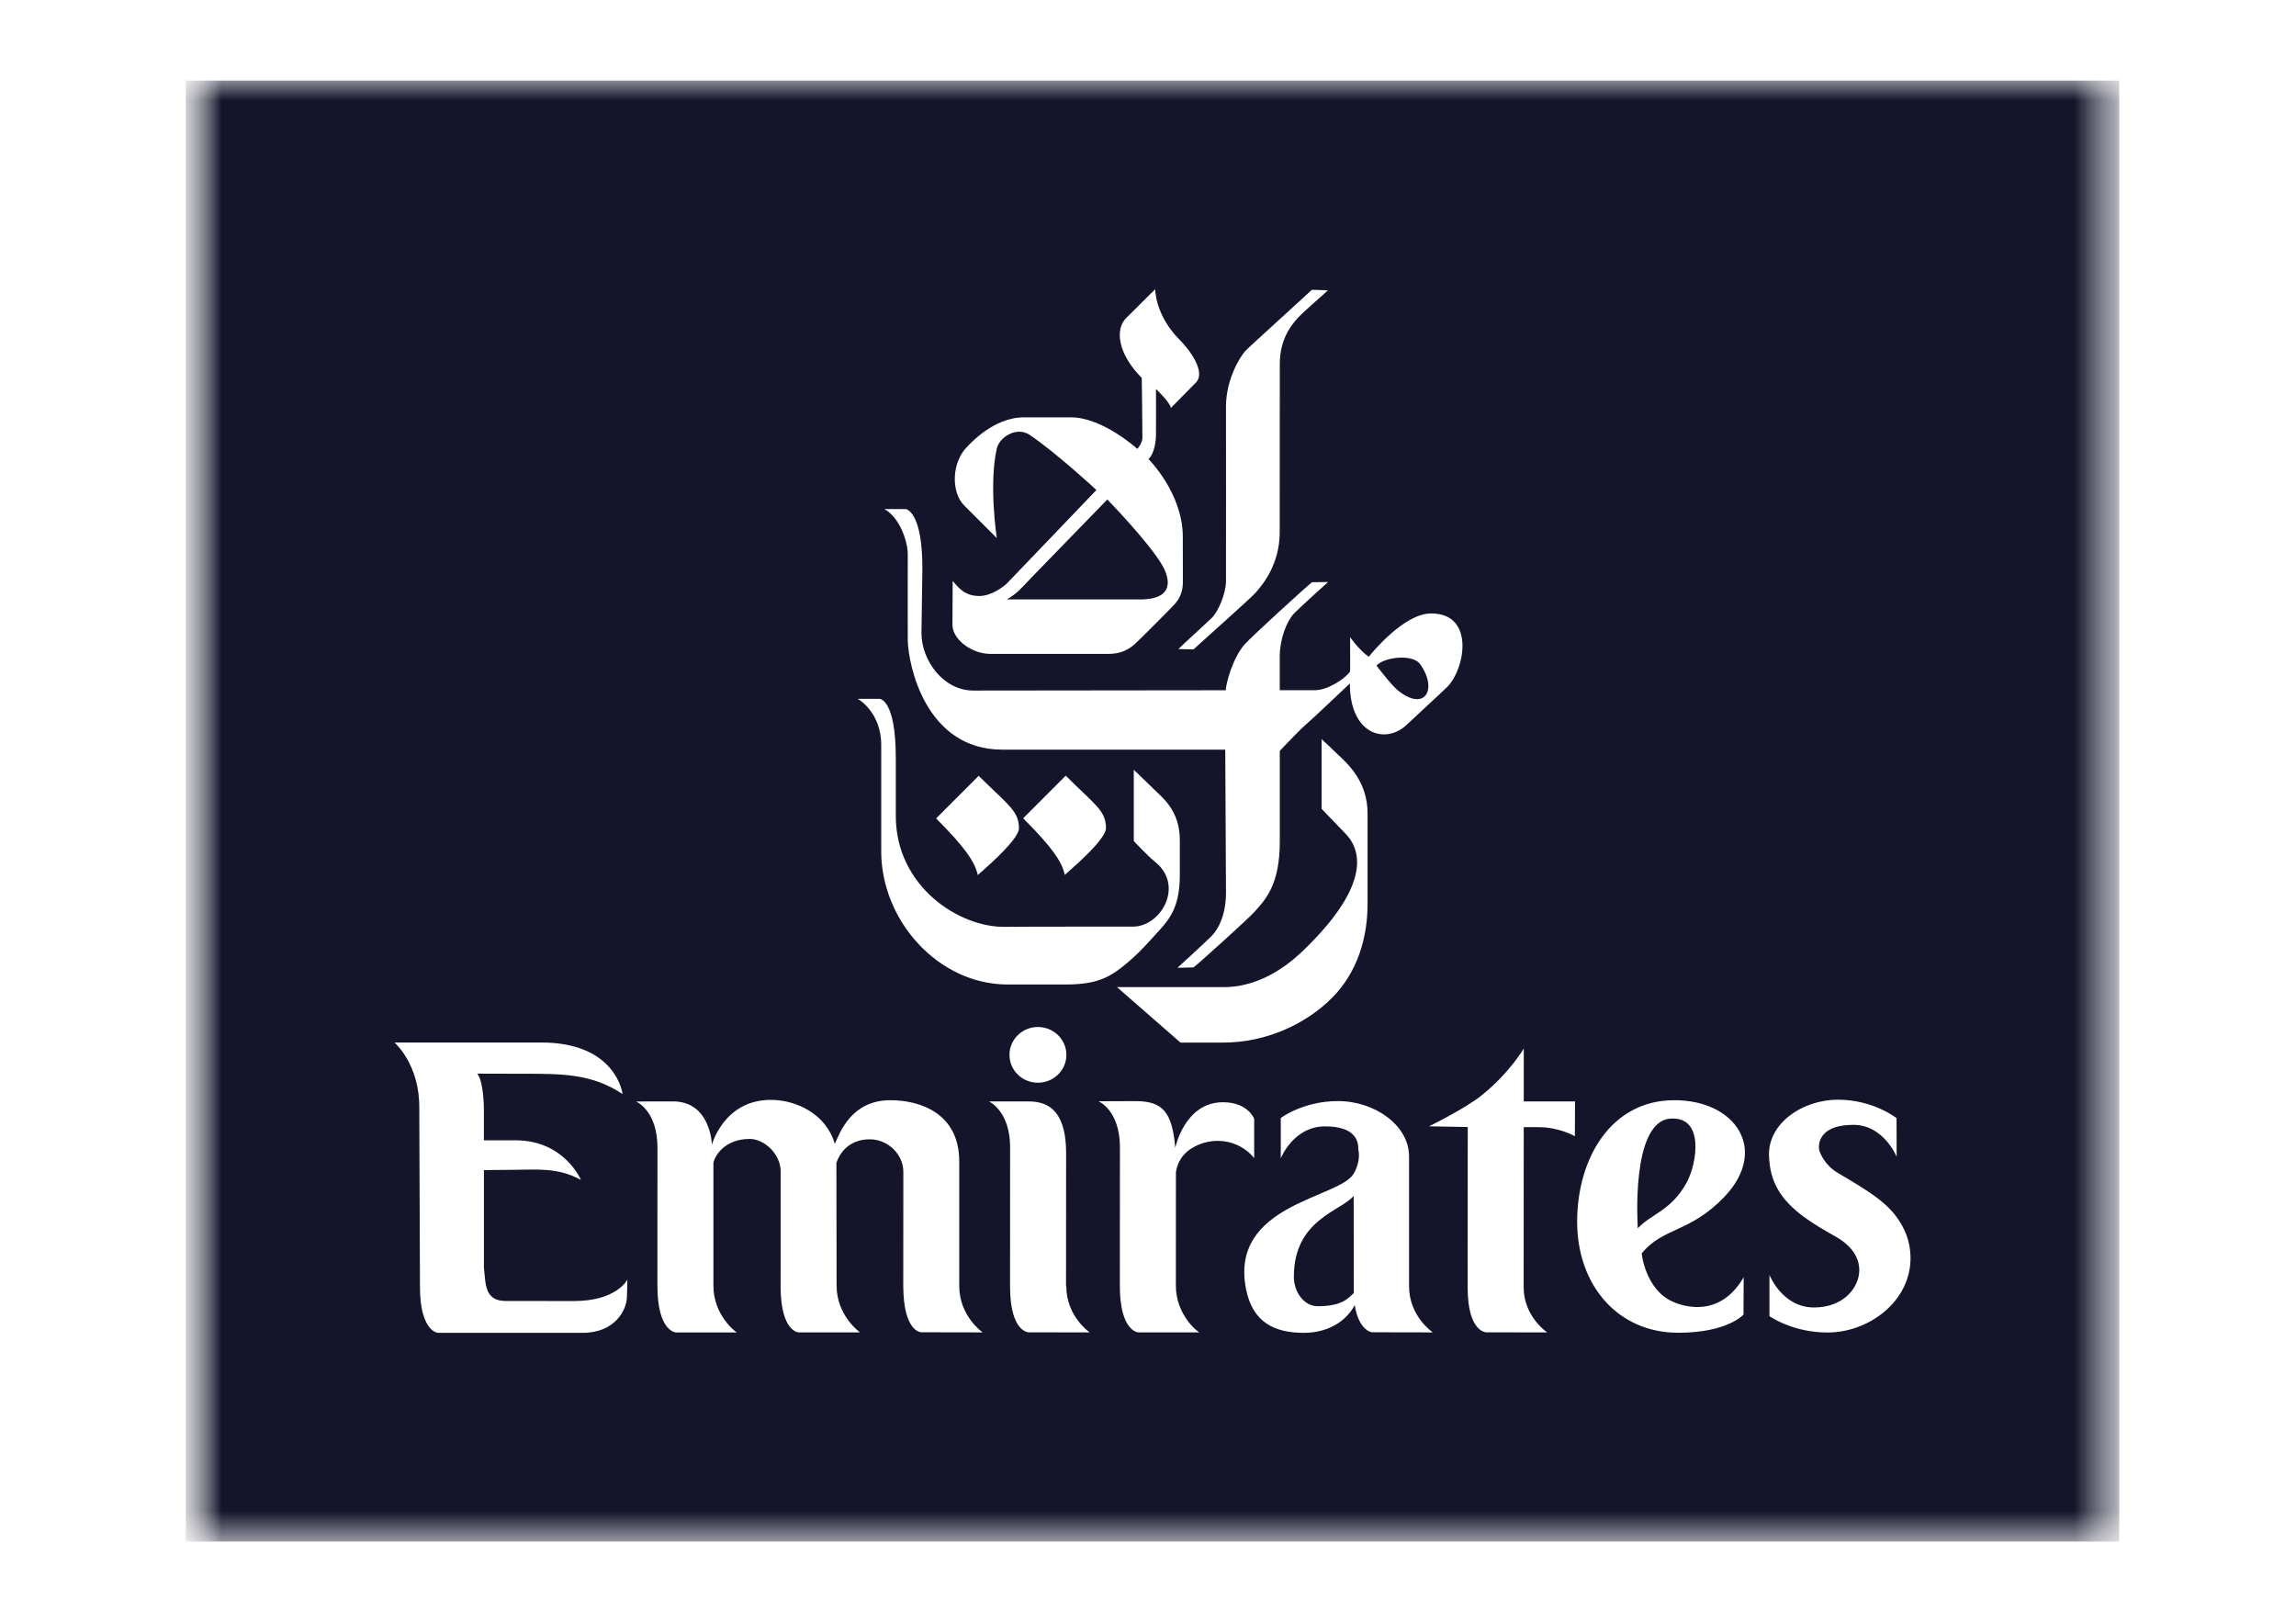 <svg width="57" height="40" viewBox="0 0 57 40" fill="none" xmlns="http://www.w3.org/2000/svg">
<g clip-path="url(#clip0_7_15106)">
<g clip-path="url(#clip1_7_15106)">
<mask id="mask0_7_15106" style="mask-type:luminance" maskUnits="userSpaceOnUse" x="4" y="0" width="49" height="40">
<path d="M52.612 0H4.612V40H52.612V0Z" fill="white"/>
</mask>
<g mask="url(#mask0_7_15106)">
<mask id="mask1_7_15106" style="mask-type:luminance" maskUnits="userSpaceOnUse" x="4" y="2" width="49" height="37">
<path d="M52.612 2H4.612V38.268H52.612V2Z" fill="white"/>
</mask>
<g mask="url(#mask1_7_15106)">
<path d="M41.876 29.349C42.127 28.885 42.325 27.705 41.466 27.769C40.471 27.844 40.66 30.491 40.66 30.491C40.993 30.13 41.493 30.056 41.876 29.349Z" fill="#14142B"/>
<path d="M32.121 31.697C32.121 32.066 32.368 32.425 32.714 32.425C33.33 32.425 33.47 32.223 33.609 32.099L33.606 29.686C33.293 30.068 32.121 30.266 32.121 31.697Z" fill="#14142B"/>
<path d="M34.708 17.142C35.382 17.683 35.702 17.101 35.25 16.48C35.071 16.234 34.377 16.304 34.172 16.522C34.172 16.522 34.535 17.003 34.708 17.142Z" fill="#14142B"/>
<path d="M28.86 14.043C28.531 13.467 27.49 12.399 27.49 12.399C27.49 12.399 25.667 14.274 25.606 14.338C25.317 14.642 25.266 14.717 24.996 14.88H28.302C29.198 14.88 29.02 14.323 28.86 14.043Z" fill="#14142B"/>
<path d="M4.612 2V38.268H52.612V2H4.612ZM30.436 14.435C30.439 14.291 30.436 10.261 30.436 10.093C30.436 9.39 30.811 8.822 30.918 8.711C31.05 8.573 32.471 7.291 32.567 7.194L32.966 7.206C32.876 7.301 32.368 7.725 32.215 7.897C32.064 8.065 31.772 8.412 31.772 9.038C31.772 9.206 31.77 13.024 31.77 13.211C31.77 14.003 31.352 14.508 31.177 14.707C31.042 14.86 29.754 16.002 29.631 16.12L29.253 16.113C29.311 16.049 29.98 15.442 30.089 15.333C30.243 15.179 30.431 14.743 30.436 14.435ZM23.651 14.422C23.802 14.596 23.955 14.8 24.325 14.795C24.614 14.79 24.917 14.563 24.998 14.482C25.083 14.397 27.219 12.164 27.219 12.164C27.219 12.164 26.219 11.236 25.56 10.794C25.238 10.579 24.811 10.851 24.746 11.135C24.544 12.024 24.746 13.356 24.746 13.356C24.746 13.356 24.093 12.705 23.936 12.547C23.609 12.22 23.621 11.481 24.01 11.091C24.071 11.029 24.663 10.36 25.416 10.36H26.588C27.375 10.36 28.235 11.143 28.235 11.143C28.235 11.143 28.361 11.005 28.361 10.87C28.361 10.467 28.345 9.381 28.345 9.381C27.754 8.788 27.674 8.179 27.957 7.896C28.486 7.366 28.679 7.18 28.679 7.18C28.679 7.18 28.672 7.823 29.29 8.44C29.502 8.652 29.959 9.227 29.685 9.501C29.443 9.744 29.068 10.127 29.068 10.127C29.049 9.988 28.698 9.656 28.698 9.656C28.698 9.656 28.702 10.677 28.698 10.803C28.686 11.263 28.512 11.395 28.512 11.395C28.512 11.395 29.364 12.24 29.364 13.325C29.364 13.851 29.366 14.336 29.366 14.44C29.366 14.662 29.31 14.835 29.155 15.006C29.078 15.091 28.289 15.884 28.169 15.992C27.94 16.198 27.7 16.232 27.519 16.232H24.584C24.121 16.232 23.645 15.871 23.645 15.51C23.645 15.42 23.651 14.422 23.651 14.422ZM22.496 12.637C22.558 12.663 22.899 12.8 22.899 14.111C22.899 14.111 22.876 15.634 22.876 15.716C22.876 16.38 23.405 17.142 24.167 17.142C24.323 17.142 30.43 17.135 30.43 17.135C30.435 16.967 30.603 16.328 30.904 15.99C31.075 15.8 32.419 14.571 32.572 14.453L32.97 14.448C32.91 14.503 32.261 15.085 32.116 15.239C31.94 15.424 31.771 15.879 31.771 16.28V17.134H32.639C32.976 17.134 33.42 16.827 33.517 16.665C33.522 16.654 33.517 15.817 33.517 15.817C33.517 15.817 33.74 16.136 33.98 16.304C34.071 16.19 34.859 15.233 35.521 15.228C36.624 15.219 36.376 16.611 35.924 17.057C35.778 17.2 35.126 17.798 34.924 17.99C34.404 18.486 33.511 18.248 33.511 16.966C33.511 16.966 32.554 17.875 32.41 17.995C32.266 18.116 31.772 18.639 31.772 18.639V20.891C31.772 21.971 31.417 22.334 31.122 22.659C31.007 22.785 29.791 23.895 29.628 24.015L29.231 24.024C29.231 24.024 29.943 23.377 30.085 23.229C30.247 23.061 30.436 22.718 30.436 22.149C30.436 22.004 30.418 18.609 30.418 18.609H24.884C22.96 18.609 22.548 16.474 22.536 15.901C22.533 15.733 22.536 14.027 22.536 13.763C22.536 13.412 22.312 12.82 21.953 12.637H22.496ZM33.416 20.708C33.317 20.602 32.81 20.079 32.81 20.079V18.347C32.81 18.347 33.27 18.78 33.342 18.852C33.475 18.985 33.951 19.426 33.951 20.185V22.443C33.951 23.256 33.712 24.127 33.065 24.774C32.417 25.422 31.435 25.881 30.362 25.881H29.307L27.73 24.504H30.381C31.399 24.504 32.139 23.806 32.398 23.553C33.879 22.109 33.884 21.205 33.416 20.708ZM27.457 20.557C27.457 20.859 26.491 21.662 26.434 21.718C26.365 21.393 26.121 21.033 25.401 20.313L26.458 19.255C27.166 19.965 27.457 20.115 27.457 20.557ZM25.296 20.561C25.296 20.863 24.33 21.666 24.274 21.723C24.204 21.397 23.96 21.038 23.24 20.316L24.297 19.259C25.006 19.968 25.296 20.119 25.296 20.561ZM21.836 17.348C21.836 17.348 22.24 17.348 22.239 18.822V20.256C22.239 22 23.81 23.036 24.973 23.008C25.165 23.002 27.991 23.002 28.13 23.002C28.821 23.002 29.415 21.979 28.669 21.389C28.51 21.264 28.147 20.878 28.147 20.878V19.109C28.147 19.109 28.515 19.46 28.649 19.594C28.858 19.803 29.29 20.114 29.29 20.86V21.724C29.29 22.608 28.97 22.881 28.67 23.217C28.578 23.318 28.33 23.597 28.139 23.767C27.617 24.23 27.314 24.439 26.451 24.439H25.014C23.293 24.439 21.877 22.852 21.877 21.134V18.495C21.877 17.668 21.294 17.348 21.294 17.348H21.836ZM26.474 26.186C26.474 26.568 26.157 26.877 25.767 26.877C25.377 26.877 25.06 26.568 25.061 26.186C25.061 25.803 25.377 25.494 25.767 25.494C26.157 25.494 26.474 25.803 26.474 26.186ZM15.564 32.187C15.564 32.502 15.28 33.086 14.466 33.086H12.694H12.116H10.87C10.87 33.086 10.426 33.054 10.426 31.945L10.409 27.524C10.426 26.421 9.793 25.879 9.793 25.879H13.439C15.307 25.879 15.456 27.159 15.456 27.159C14.679 26.642 13.931 26.656 12.964 26.655C12.893 26.655 11.847 26.652 11.847 26.652C12.013 26.852 12.013 27.529 12.013 27.529V27.83V28.307H12.8C14.013 28.307 14.422 29.291 14.422 29.291C13.854 28.969 13.271 29.039 12.802 29.039C12.384 29.039 12.014 29.048 12.014 29.048V31.474C12.06 31.853 12.019 32.295 12.553 32.295C12.743 32.295 14.072 32.297 14.244 32.297C15.318 32.297 15.576 31.764 15.576 31.763L15.564 32.187ZM22.875 33.072C22.875 33.072 22.43 33.083 22.424 31.925C22.423 31.685 22.426 29.102 22.426 29.102C22.435 28.668 22.052 28.282 21.595 28.282C21.021 28.282 20.821 28.696 20.764 28.866L20.769 31.912C20.769 32.666 21.35 33.075 21.35 33.075H19.83C19.83 33.075 19.379 33.073 19.379 31.922L19.38 29.093C19.389 28.659 18.982 28.273 18.612 28.273C17.959 28.273 17.73 28.733 17.711 28.869V31.913C17.711 32.648 18.253 33.056 18.292 33.076H16.778C16.778 33.076 16.321 33.056 16.321 31.923L16.322 28.489C16.322 27.561 15.79 27.343 15.79 27.343L16.709 27.341C17.646 27.341 17.674 28.415 17.674 28.415C17.674 28.415 17.97 27.303 19.138 27.303C19.755 27.303 20.509 27.644 20.725 28.397C20.848 28.119 21.137 27.311 22.104 27.311C22.834 27.311 23.814 27.63 23.814 28.83V31.923C23.814 32.675 24.395 33.075 24.395 33.075C24.395 33.075 23.667 33.072 22.875 33.072ZM25.54 33.073C25.54 33.073 25.075 33.08 25.075 31.93V31.925L25.077 28.482C25.077 27.574 24.551 27.341 24.551 27.341H25.469C25.793 27.341 26.467 27.341 26.467 28.625L26.465 31.916L26.471 31.922C26.471 32.684 27.054 33.076 27.054 33.076C27.054 33.076 26.331 33.073 25.54 33.073ZM29.773 33.075H28.258C28.258 33.075 27.801 33.055 27.801 31.921L27.803 28.483C27.803 27.555 27.27 27.337 27.27 27.337L28.189 27.334C28.861 27.334 29.1 27.598 29.177 28.491C29.177 28.491 29.409 27.362 30.36 27.362C30.989 27.362 31.135 27.774 31.135 27.774H31.136V28.747C30.746 28.27 30.064 28.193 29.565 28.517C29.365 28.646 29.233 28.842 29.193 29.097L29.192 31.913C29.192 32.647 29.733 33.056 29.773 33.075ZM34.057 33.072C34.057 33.072 33.734 33.035 33.632 32.397C33.46 32.729 33.049 33.086 32.365 33.086C31.661 33.086 31.1 32.842 30.934 32.001C30.514 29.881 33.255 29.751 33.607 29.134C33.799 28.797 33.722 28.539 33.721 28.537C33.725 28.345 33.669 27.961 32.897 27.961C32.108 27.961 31.796 28.754 31.796 28.754V27.754C31.796 27.754 32.345 27.333 33.218 27.333C34.127 27.333 34.981 27.934 34.981 28.704V31.927C34.981 32.683 35.571 33.075 35.571 33.075C35.571 33.075 34.849 33.072 34.057 33.072ZM39.097 28.205C39.097 28.205 38.714 27.981 38.202 27.981C37.952 27.981 38.227 27.98 37.828 27.98L37.826 31.957C37.826 32.685 38.411 33.076 38.411 33.076C38.411 33.076 37.729 33.073 36.898 33.073C36.898 33.073 36.436 33.073 36.436 31.967L36.438 27.977L35.476 27.959C35.476 27.959 36.379 27.523 36.81 27.17C37.494 26.608 37.829 26.028 37.829 26.028L37.828 27.341H39.102L39.097 28.205ZM41.516 32.308C41.747 32.415 42.682 32.752 43.288 31.706L43.284 32.632C43.284 32.632 42.895 33.084 41.661 33.084C40.173 33.084 39.154 31.914 39.154 30.327C39.154 28.767 39.985 27.32 41.553 27.311C43.09 27.303 43.922 28.545 42.806 29.713C41.956 30.602 41.29 30.463 40.756 31.114C40.756 31.115 40.842 31.997 41.516 32.308ZM45.37 33.078C44.498 33.078 43.928 32.672 43.928 32.672V31.648C43.928 31.648 44.243 32.456 45.033 32.456C45.804 32.456 46.166 31.924 46.158 31.519C46.152 31.229 45.992 30.93 45.552 30.686C45.25 30.518 44.989 30.36 44.77 30.198C44.217 29.785 43.931 29.346 43.917 28.669C43.901 27.898 44.726 27.299 45.634 27.299C46.507 27.299 47.083 27.756 47.083 27.756L47.086 28.715C47.086 28.715 46.765 27.923 46.013 27.923C45.24 27.923 45.148 28.31 45.156 28.502C45.16 28.611 45.31 28.921 45.592 29.095C46.086 29.399 46.724 29.727 47.075 30.197C47.285 30.48 47.423 30.809 47.43 31.195C47.454 32.29 46.407 33.078 45.37 33.078Z" fill="#14142B"/>
</g>
</g>
</g>
</g>
<defs>
<clipPath id="clip0_7_15106">
<rect width="57" height="40" fill="white" transform="translate(-0.008)"/>
</clipPath>
<clipPath id="clip1_7_15106">
<rect width="48.4" height="40" fill="white" transform="translate(4.292)"/>
</clipPath>
</defs>
</svg>
